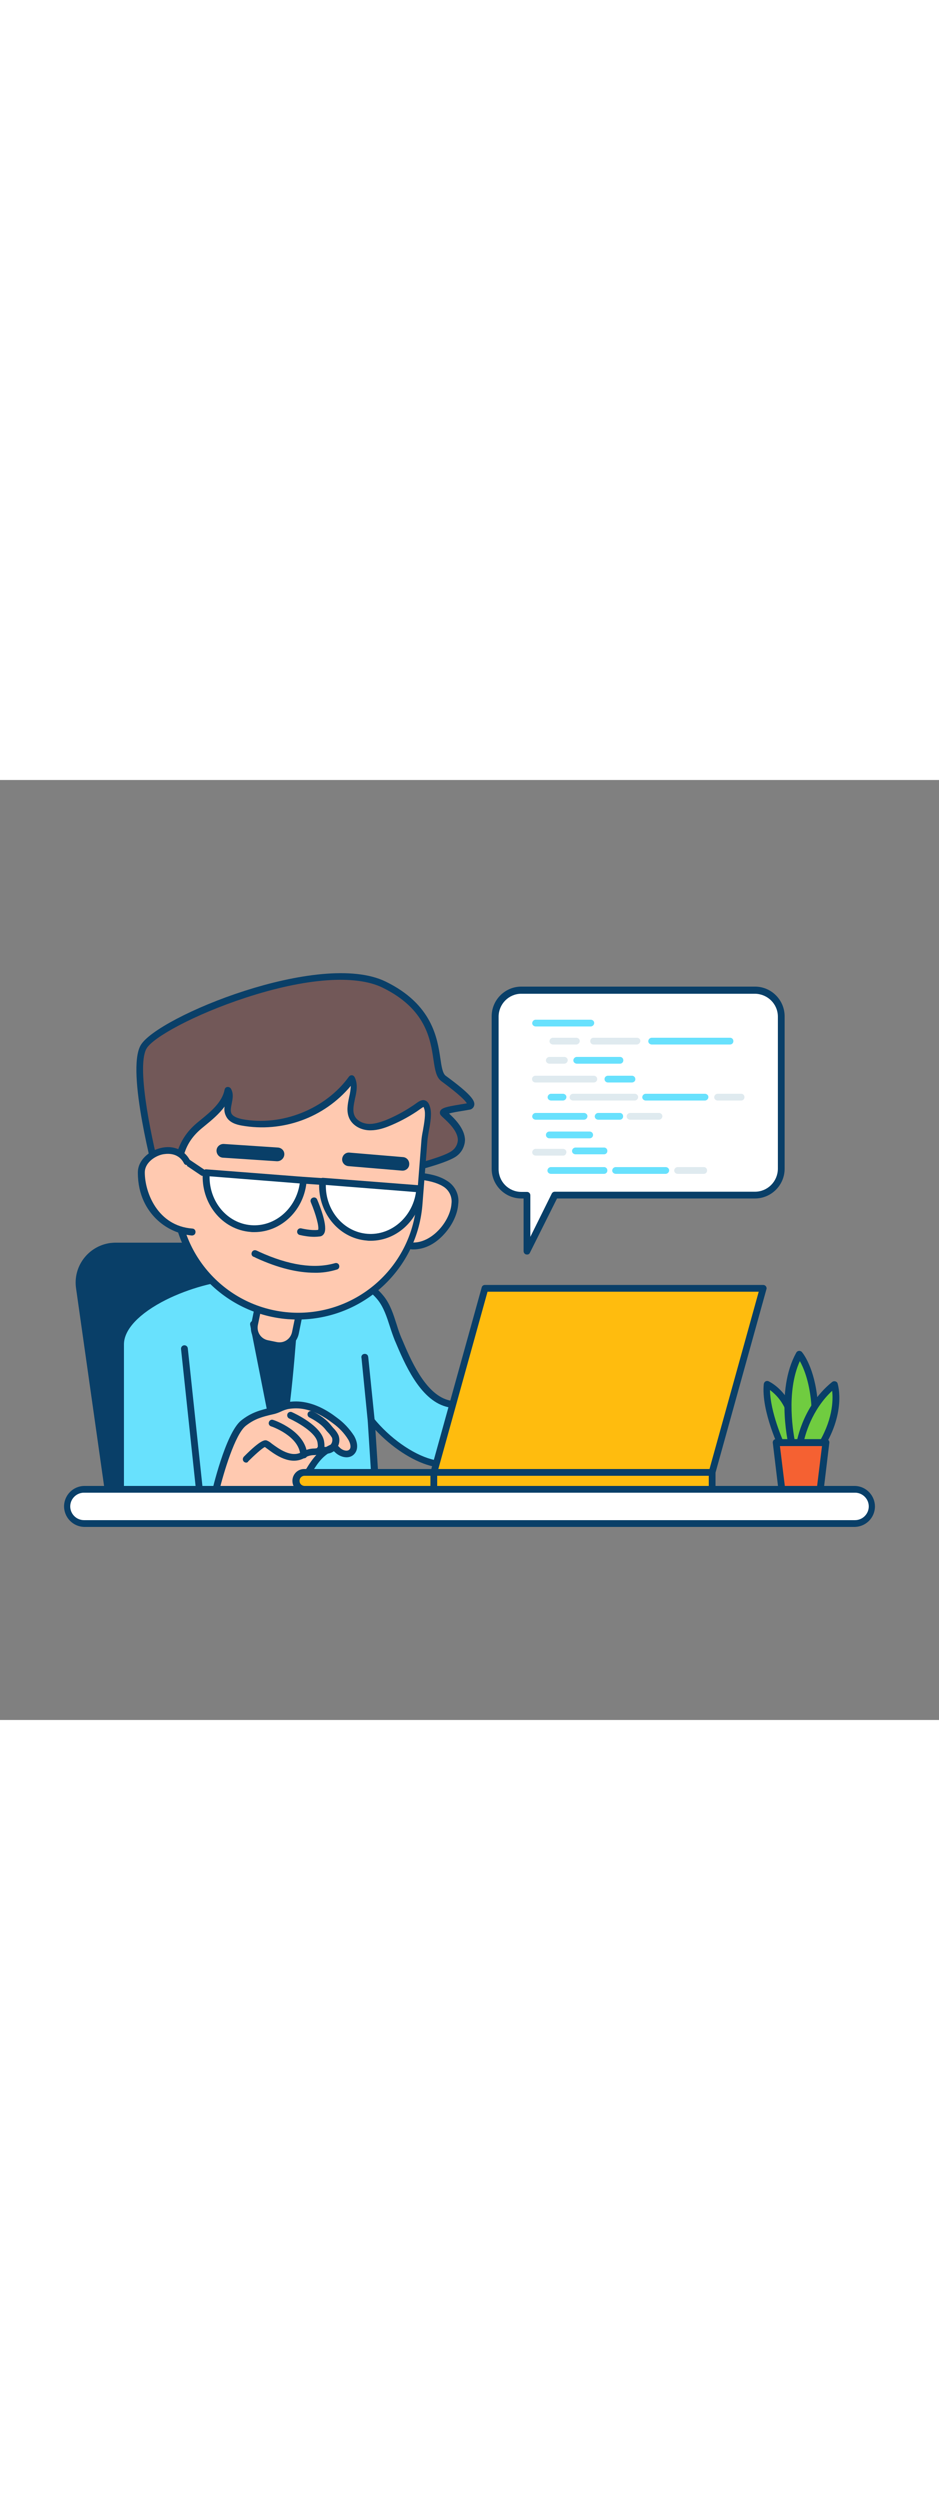<svg version="1.1" id="Layer_1" xmlns="http://www.w3.org/2000/svg" xmlns:xlink="http://www.w3.org/1999/xlink" x="0px" y="0px" viewBox="0 0 500 500" style="width: 188px;" xml:space="preserve" data-imageid="coding-4-21" imageName="Coding 4" class="illustrations_image">
<rect x="0" y="0" width="500" height="500" fill="#808080" stroke="none"/>
<style type="text/css">
	.st0_coding-4-21{fill:#093F68;}
	.st1_coding-4-21{fill:#68E1FD;}
	.st2_coding-4-21{fill:#FFC9B0;}
	.st3_coding-4-21{fill:#725858;}
	.st4_coding-4-21{fill:#FFFFFF;}
	.st5_coding-4-21{fill:#FFBC0E;}
	.st6_coding-4-21{fill:#DFEAEF;}
	.st7_coding-4-21{fill:#70CC40;}
	.st8_coding-4-21{fill:#F56132;}
</style>
<g id="character_coding-4-21">
	<path class="st0_coding-4-21" d="M199.9,377.3H57.5L42.3,270.1c-1.5-10.7,5.9-20.5,16.6-22c0.9-0.1,1.8-0.2,2.7-0.2h119.9L199.9,377.3z"/>
	<path class="st0_coding-4-21" d="M199.9,379.1H57.5c-0.9,0-1.7-0.7-1.8-1.6L40.5,270.4c-1.7-11.6,6.4-22.4,18.1-24.1c1-0.1,2-0.2,3-0.2h119.9&#10;&#9;&#9;c0.9,0,1.7,0.7,1.8,1.6l18.4,129.4c0.1,0.5-0.1,1-0.4,1.4C201,378.9,200.5,379.1,199.9,379.1z M59.1,375.5h138.7L180,249.7H61.6&#10;&#9;&#9;c-9.8,0-17.7,7.9-17.7,17.7c0,0.8,0.1,1.7,0.2,2.5L59.1,375.5z"/>
	<path class="st1_coding-4-21 targetColor" d="M125.5,264.6h33c15.7,0,32.9-2.9,44.1,10.9c5,6.2,6.3,14.9,9.4,22.1c4.8,11.3,12.7,30.2,25.9,33.9&#10;&#9;&#9;c26.3,7.3,52.4,3.4,52.6,3.4c8.9-1.4,17.3,4.6,18.7,13.5c1.4,8.9-4.6,17.3-13.5,18.7l0,0c-7.5,1-15.1,1.5-22.6,1.5&#10;&#9;&#9;c-14.8,0.1-29.5-1.8-43.8-5.6c-10.6-2.9-23-11.8-31.6-22.4l2.5,39.5H64.2v-79.9C64.2,280.5,105.9,264.6,125.5,264.6z" style="fill: rgb(104, 225, 253);"/>
	<path class="st0_coding-4-21" d="M200.1,381.9H64.2c-1,0-1.8-0.8-1.8-1.8v-79.9c0-21.6,44.3-37.4,63.2-37.4h33c2.3,0,4.6-0.1,7-0.1&#10;&#9;&#9;c14-0.4,28.5-0.8,38.6,11.7c3.6,4.4,5.3,9.9,7,15.2c0.8,2.6,1.6,5,2.6,7.3l0.1,0.2c4.6,10.9,12.3,29.2,24.6,32.7&#10;&#9;&#9;c25.6,7.1,50.8,3.5,51.9,3.3c9.9-1.6,19.2,5.1,20.8,15c1.6,9.9-5.1,19.2-15,20.8c-7.6,1.1-15.3,1.6-23,1.5&#10;&#9;&#9;c-14.9,0.1-29.8-1.8-44.3-5.7c-9.5-2.6-20.5-9.9-29-19l2.2,34.3c0,0.5-0.1,1-0.5,1.4C201.1,381.7,200.6,381.9,200.1,381.9z&#10;&#9;&#9; M66,378.3h132.2l-2.4-37.6c-0.1-1,0.7-1.9,1.7-1.9c0.6,0,1.2,0.2,1.5,0.7c8.4,10.4,20.5,19,30.7,21.8c14.1,3.8,28.7,5.7,43.3,5.5&#10;&#9;&#9;c7.5,0.1,15-0.4,22.4-1.5c7.9-1.3,13.3-8.7,12-16.6s-8.7-13.3-16.6-12c-1.1,0.2-27,3.9-53.4-3.4c-14-3.9-22.1-23.2-27-34.8&#10;&#9;&#9;l-0.1-0.2c-1-2.5-1.9-5.1-2.7-7.6c-1.6-5-3.3-10.2-6.4-14.1c-8.9-11.1-21.9-10.8-35.6-10.4c-2.4,0.1-4.7,0.1-7,0.1h-33&#10;&#9;&#9;c-9.9,0-25.2,4.2-37.2,10.2C74.1,283.7,66,292.3,66,300.2V378.3z"/>
	<path class="st0_coding-4-21" d="M106,377.7c-0.9,0-1.7-0.7-1.8-1.6l-7.8-73.4c-0.1-1,0.6-1.9,1.6-2c1-0.1,1.9,0.6,2,1.6l7.8,73.4&#10;&#9;&#9;c0.1,1-0.6,1.9-1.6,2c0,0,0,0,0,0H106z"/>
	<path class="st0_coding-4-21" d="M156.2,289.4c0,0-3.6,54.3-8.2,66.3l-13.1-66.3H156.2z"/>
	<path class="st0_coding-4-21" d="M148,357.6h-0.1c-0.8-0.1-1.5-0.7-1.6-1.5l-13.1-66.3c-0.1-0.5,0-1.1,0.4-1.5c0.3-0.4,0.9-0.7,1.4-0.7h21.4&#10;&#9;&#9;c0.5,0,1,0.2,1.3,0.6c0.3,0.4,0.5,0.9,0.5,1.4c-0.1,2.2-3.7,54.7-8.4,66.9C149.4,357.1,148.8,357.6,148,357.6z M137.1,291.2&#10;&#9;&#9;l11.1,56.3c3.1-16.4,5.5-48.1,6.1-56.3H137.1z"/>
	<path class="st2_coding-4-21" d="M114.4,380c0,0,7.2-31.4,15.2-37.9c5.1-4.1,9.6-5.2,15.7-6.6c2.6-0.6,5-2.2,7.7-2.7c3.1-0.6,6.3-0.5,9.5,0.1&#10;&#9;&#9;c5.8,1.2,11.2,4.2,15.9,7.8c3.4,2.5,6.3,5.6,8.6,9.1c1.4,2.4,2.2,5.7,0.2,7.6s-5.4,1-7.4-0.9c-0.7-0.6-1.4-1.5-2.4-1.5&#10;&#9;&#9;c-0.5,0-1,0.2-1.4,0.4c-6.4,3.1-9.7,8.9-13.1,14.7c-0.6,1-5.7,11.8-6.7,11.8L114.4,380z"/>
	<path class="st0_coding-4-21" d="M156.3,383.8h-0.2l-41.8-2c-1-0.1-1.8-0.9-1.7-1.9c0-0.1,0-0.2,0-0.3c0.3-1.3,7.4-32.1,15.8-38.9&#10;&#9;&#9;c5.3-4.2,9.9-5.5,16.4-7c1.1-0.3,2.2-0.7,3.3-1.2c1.4-0.7,2.9-1.2,4.5-1.5c3.4-0.6,6.8-0.6,10.2,0.1c5.5,1.1,11,3.8,16.6,8.1&#10;&#9;&#9;c3.6,2.6,6.7,5.9,9.1,9.6c1.7,2.9,2.7,7.2,0,9.9s-7.2,1.6-9.9-0.9l-0.2-0.2c-0.3-0.3-0.6-0.5-0.9-0.8c-0.2,0-0.4,0.1-0.6,0.2&#10;&#9;&#9;c-5.7,2.7-8.8,7.9-12,13.4l-0.4,0.6c-0.1,0.2-0.5,1-1,2C158.7,382.6,157.8,383.8,156.3,383.8z M116.7,378.2l38.8,1.9&#10;&#9;&#9;c1.1-1.6,3.6-6.6,4.7-8.6c0.6-1.1,1-1.9,1.1-2.2l0.4-0.6c3.4-5.7,6.9-11.6,13.6-14.8c0.7-0.4,1.5-0.6,2.3-0.6&#10;&#9;&#9;c1.3,0.1,2.5,0.8,3.3,1.8l0.2,0.2c1.4,1.3,3.7,2,4.9,0.9s0.5-3.6-0.6-5.4c-2.1-3.4-4.9-6.3-8.1-8.6c-5.2-4-10.2-6.5-15.1-7.5&#10;&#9;&#9;c-2.9-0.6-5.9-0.6-8.8-0.1c-1.3,0.3-2.5,0.7-3.7,1.3c-1.3,0.6-2.6,1.1-3.9,1.4c-6.2,1.4-10.2,2.5-14.9,6.2&#10;&#9;&#9;C125.1,348.1,119.1,368.5,116.7,378.2z"/>
	<path class="st2_coding-4-21" d="M131.1,361.3c0,0,8.6-8.7,10.4-8.2s11.8,11.1,20.2,5.9c5.5-3.3,10.2,1.1,9.2-6.5s-16.3-14.4-16.3-14.4"/>
	<path class="st0_coding-4-21" d="M131.1,363.1c-1,0-1.8-0.8-1.8-1.8c0-0.5,0.2-0.9,0.5-1.3c9.4-9.5,11.3-8.9,12.2-8.7c1,0.4,1.9,1,2.7,1.7&#10;&#9;&#9;c3.7,2.7,10.5,7.8,16.1,4.4c2-1.1,4.2-1.8,6.5-1.8c0.6,0,1.2-0.1,1.8-0.3c0,0,0.3-0.4,0-2.7c-0.7-5.5-11.2-11.2-15.2-13&#10;&#9;&#9;c-0.9-0.5-1.2-1.6-0.8-2.5c0.4-0.8,1.4-1.2,2.2-0.9c1.6,0.7,16.2,7.4,17.3,15.8c0.4,2.7,0.1,4.3-0.8,5.5c-1.1,1.4-2.8,1.5-4.4,1.6&#10;&#9;&#9;c-1.7,0-3.4,0.4-4.9,1.3c-7.7,4.7-16.1-1.6-20.1-4.6c-0.5-0.3-1-0.8-1.4-1c-1.5,0.7-5.6,4.4-8.8,7.6&#10;&#9;&#9;C132,362.9,131.5,363.1,131.1,363.1z"/>
	<path class="st0_coding-4-21" d="M161.7,360.8c-1,0-1.7-0.7-1.8-1.7c-0.6-10.2-15.4-15.3-15.6-15.3c-0.9-0.3-1.5-1.3-1.1-2.3&#10;&#9;&#9;c0.3-0.9,1.3-1.5,2.3-1.1l0,0c0.7,0.2,17.3,5.9,18.1,18.5c0.1,1-0.7,1.9-1.7,1.9H161.7z"/>
	<path class="st0_coding-4-21" d="M173.3,358.4c-1.2,0-2.5-0.3-3.6-0.9c-0.9-0.5-1.2-1.6-0.7-2.5s1.6-1.2,2.5-0.7c1.8,1,4,0.4,5-1.4&#10;&#9;&#9;c0.5-0.9,0.6-2,0.3-3c-0.6-1-1.3-2-2.1-2.8c-0.5-0.5-0.9-1-1.3-1.5c-2.9-3.8-8.5-6.4-8.6-6.5c-0.9-0.4-1.3-1.5-0.9-2.4&#10;&#9;&#9;c0.4-0.9,1.5-1.3,2.4-0.9c0,0,0.1,0,0.1,0c0.3,0.1,6.4,3,9.9,7.5c0.3,0.4,0.7,0.8,1.1,1.3c1.2,1.2,2.2,2.5,2.9,4.1&#10;&#9;&#9;c1.3,3.8-0.6,8-4.4,9.3C175,358.3,174.1,358.4,173.3,358.4L173.3,358.4z"/>
	<path class="st3_coding-4-21" d="M84.6,212.9c0,0-15.7-57.7-8.1-71s93.3-50,128-33.2s24.5,44.7,31.6,49.9s18.4,13.9,13.3,14.9s-14.3,2-13.3,3.6&#10;&#9;&#9;s15.9,12,6.2,21.1S114.7,230.8,84.6,212.9z"/>
	<path class="st0_coding-4-21" d="M122.7,221.3c-15.8,0-30.5-1.7-39.1-6.8c-0.4-0.2-0.7-0.6-0.8-1.1c-0.6-2.4-15.8-58.6-7.9-72.3&#10;&#9;&#9;c8.7-15.1,95.5-50.8,130.4-33.9c24.9,12.1,27.6,30.2,29.2,41c0.6,4.2,1.2,7.9,2.8,9.1c13.4,9.8,15.8,13.3,15.2,15.8&#10;&#9;&#9;c-0.3,1.3-1.4,2.2-2.7,2.3c-1.2,0.2-2.7,0.5-4.1,0.7c-1.9,0.3-4.9,0.8-6.6,1.3c2.9,2.7,8.4,8,8.5,14.1c-0.1,3.1-1.5,6.1-3.9,8.1&#10;&#9;&#9;c-5.4,5-38.5,13.2-72.2,17.9C158.3,219.3,139.9,221.3,122.7,221.3z M86.1,211.7c30.8,17,145.7-6.2,155-14.8&#10;&#9;&#9;c1.6-1.3,2.6-3.3,2.7-5.4c0-4.7-5.1-9.4-7.6-11.7c-0.6-0.5-1.1-1-1.6-1.6c-0.4-0.6-0.5-1.4-0.2-2.1c0.8-1.7,3.3-2.3,10.6-3.5&#10;&#9;&#9;c1.3-0.2,2.5-0.4,3.6-0.6c-0.7-1.2-3.4-4.3-13.6-11.8c-2.8-2.1-3.4-6.2-4.2-11.5c-1.6-10.8-4-27-27.2-38.3c-14.4-7-41-5-72.8,5.4&#10;&#9;&#9;c-27.5,9-49.5,21.2-52.8,27.1C72.2,153.1,81.7,195.3,86.1,211.7L86.1,211.7z"/>
	<path class="st2_coding-4-21" d="M138.2,276.3l21.7,4.4l0,0l-3.5,17.2c-0.5,2.6-3,4.2-5.6,3.7l0,0l-12.4-2.5c-2.6-0.5-4.2-3-3.7-5.6l0,0&#10;&#9;&#9;L138.2,276.3L138.2,276.3L138.2,276.3z"/>
	<path class="st0_coding-4-21" d="M148.9,302.8c-0.7,0-1.4-0.1-2.1-0.2l-4.9-1c-5.6-1.2-9.3-6.7-8.1-12.3l2.7-13.4c0.2-1,1.2-1.6,2.1-1.4&#10;&#9;&#9;l21.8,4.5c1,0.2,1.6,1.2,1.4,2.1c0,0,0,0,0,0l-2.7,13.4C158.1,299.4,153.8,302.8,148.9,302.8L148.9,302.8z M139.7,278.4l-2.4,11.6&#10;&#9;&#9;c-0.7,3.7,1.6,7.2,5.3,8l4.9,1l0,0c3.7,0.7,7.2-1.6,8-5.3l2.4-11.6L139.7,278.4z"/>
	<path class="st2_coding-4-21" d="M242.3,225.6c-0.8,10.3-11.5,23.2-23.4,22.3s-20.9-10-20.1-20.3s11.1-17.8,23-16.9S243.1,215.3,242.3,225.6z"/>
	<path class="st0_coding-4-21" d="M220.1,249.7c-0.5,0-0.9,0-1.4-0.1c-12.9-1-22.6-11-21.7-22.2c0.5-5.6,3.4-10.7,8-14&#10;&#9;&#9;c4.9-3.5,10.9-5.1,16.9-4.6c7,0.5,12.1,1.9,15.8,4.2c4.5,2.6,7,7.5,6.3,12.6c-0.4,5.6-3.4,11.7-8,16.5&#10;&#9;&#9;C231.3,247.1,225.7,249.7,220.1,249.7z M219.8,212.4c-4.5,0-8.9,1.4-12.6,4c-3.8,2.6-6.2,6.8-6.6,11.3c-0.7,9.3,7.5,17.5,18.4,18.3&#10;&#9;&#9;c6.6,0.5,11.9-3.8,14.4-6.4c4-4.1,6.7-9.6,7-14.2c0.5-3.7-1.3-7.4-4.6-9.3c-3.1-1.9-7.9-3.2-14.2-3.7&#10;&#9;&#9;C221,212.4,220.4,212.4,219.8,212.4z"/>
	<path class="st2_coding-4-21" d="M153.5,285c-35.9-2.8-62.7-34.2-59.8-70.1c1-12.7,2-22.4,12.5-31.1c6.4-5.3,13.8-10.7,15.3-18.8&#10;&#9;&#9;c2.4,3.8-1.6,9,0.2,13c1.2,2.6,4.2,3.5,7,4.1c21.8,4.2,45.7-5.3,58.7-23.4c3.3,6.3-3,14.4,0.1,20.8c1.5,3.1,4.9,4.8,8.3,5.1&#10;&#9;&#9;c3.4,0.1,6.8-0.5,9.9-1.9c5.2-2,10.1-4.6,14.7-7.7c3.8-2.4,5.4-4.8,6.8-0.6s-1,13-1.4,17.4l-2.6,33.2&#10;&#9;&#9;C220.7,260.9,189.4,287.7,153.5,285z"/>
	<path class="st0_coding-4-21" d="M158.6,287c-1.8,0-3.5-0.1-5.3-0.2c-36.8-2.9-64.4-35.2-61.5-72c0.9-11.8,1.8-22.9,13.1-32.4l1.7-1.4&#10;&#9;&#9;c5.8-4.7,11.7-9.6,13-16.3c0.1-0.7,0.7-1.3,1.4-1.4c0.7-0.1,1.5,0.2,1.9,0.8c1.6,2.6,1,5.4,0.5,8c-0.4,2-0.8,3.8-0.2,5.2&#10;&#9;&#9;s2.5,2.4,5.7,3.1c21,4,44.4-5.3,56.9-22.6c0.6-0.8,1.7-1,2.5-0.4c0.2,0.2,0.4,0.4,0.5,0.6c1.9,3.7,1.1,7.8,0.2,11.6&#10;&#9;&#9;c-0.7,3.4-1.4,6.6-0.1,9.2c1.1,2.2,3.8,3.8,6.9,4.1s6.4-0.8,9.2-1.8c5-2,9.9-4.6,14.4-7.6c0.7-0.4,1.3-0.9,1.9-1.3&#10;&#9;&#9;c1.7-1.2,3.2-2.3,4.9-1.8c1.6,0.5,2.3,2,2.7,3.3c1.2,3.4,0.3,8.6-0.6,13.3c-0.3,1.8-0.6,3.6-0.7,4.8l-2.6,33.3&#10;&#9;&#9;C222.6,260,193.6,286.9,158.6,287z M119.6,173.7c-2.9,3.9-6.8,7.2-10.5,10.2l-1.7,1.4c-9.5,7.9-10.8,16.5-11.8,29.8&#10;&#9;&#9;c-2.7,34.9,23.3,65.3,58.2,68.1l0,0c34.9,2.7,65.3-23.4,68-58.3c0,0,0,0,0,0l2.6-33.3c0.1-1.4,0.4-3.2,0.8-5.2&#10;&#9;&#9;c0.7-4,1.6-9,0.7-11.5c-0.1-0.3-0.2-0.7-0.4-1c-0.6,0.3-1.1,0.7-1.7,1.1c-0.6,0.4-1.3,0.9-2,1.4c-4.7,3.1-9.8,5.8-15.1,7.9&#10;&#9;&#9;c-3.1,1.2-6.8,2.3-10.8,2c-4.4-0.4-8.1-2.7-9.8-6.1c-1.8-3.7-1-7.7-0.2-11.5c0.5-2,0.8-4,0.9-6c-14.2,17-36.4,25-58.2,21.1&#10;&#9;&#9;c-2.8-0.5-6.7-1.6-8.3-5.1C119.5,177.1,119.3,175.4,119.6,173.7z"/>
	<path class="st0_coding-4-21" d="M147.6,202.8h-0.2l-28.7-1.9c-2-0.1-3.5-1.9-3.4-3.9c0.1-2,1.9-3.5,3.9-3.4l28.7,1.9c2,0.1,3.6,1.7,3.5,3.7&#10;&#9;&#9;S149.6,202.8,147.6,202.8L147.6,202.8z"/>
	<path class="st0_coding-4-21" d="M214.4,207.8h-0.3l-28.6-2.4c-2-0.2-3.5-1.9-3.3-3.9c0.2-2,1.9-3.5,3.9-3.3c0,0,0,0,0,0l28.6,2.4&#10;&#9;&#9;c2,0.2,3.4,2,3.2,4C217.8,206.4,216.2,207.8,214.4,207.8L214.4,207.8z"/>
	<path class="st0_coding-4-21" d="M167.4,243c-2.6,0-5.3-0.4-7.9-1c-1-0.3-1.5-1.3-1.2-2.3c0.3-0.9,1.2-1.4,2.1-1.2c0.1,0,5.2,1.3,9,0.8&#10;&#9;&#9;c0.6-1.6-1.2-8.3-3.9-14.7c-0.4-0.9,0-2,1-2.4s2,0,2.4,1c1.4,3.3,5.8,14.3,3.7,18c-0.5,0.9-1.3,1.5-2.3,1.6&#10;&#9;&#9;C169.3,242.9,168.3,243,167.4,243z"/>
	<path class="st4_coding-4-21" d="M109.8,208.9c-1.2,15.3,9.4,28.6,23.7,29.7s26.8-10.4,28-25.7L109.8,208.9z"/>
	<path class="st0_coding-4-21" d="M135.4,240.5c-0.7,0-1.4,0-2-0.1c-15.3-1.2-26.6-15.4-25.4-31.7c0-0.5,0.3-0.9,0.6-1.2&#10;&#9;&#9;c0.4-0.3,0.8-0.5,1.3-0.4l51.7,4c1,0.1,1.7,0.9,1.7,1.9c0,0,0,0,0,0C162.2,228.6,149.9,240.5,135.4,240.5z M111.6,210.8&#10;&#9;&#9;c-0.2,13.5,9.4,25,22.1,26s24-8.9,25.9-22.2L111.6,210.8z"/>
	<path class="st4_coding-4-21" d="M171.8,213.5c-1.2,15.3,9.4,28.6,23.7,29.7s26.8-10.4,28-25.7L171.8,213.5z"/>
	<path class="st0_coding-4-21" d="M197.4,245.1c-0.7,0-1.4,0-2-0.1c-15.3-1.2-26.6-15.4-25.4-31.7c0.1-1,0.9-1.7,1.9-1.7c0,0,0,0,0,0l51.7,4&#10;&#9;&#9;c1,0.1,1.7,1,1.7,2c0,0,0,0,0,0C224.1,233.2,211.8,245.1,197.4,245.1z M173.5,215.4c-0.2,13.5,9.4,25,22.1,26s24-8.9,25.9-22.2&#10;&#9;&#9;L173.5,215.4z"/>
	<path class="st0_coding-4-21" d="M108,210.6c-0.4,0-0.7-0.1-1-0.3l-11.6-7.8c-0.9-0.4-1.3-1.5-0.8-2.4c0.4-0.9,1.5-1.3,2.4-0.8&#10;&#9;&#9;c0.2,0.1,0.3,0.2,0.4,0.3l11.6,7.8c0.8,0.6,1,1.7,0.5,2.5C109.1,210.3,108.6,210.6,108,210.6L108,210.6z"/>
	<path class="st0_coding-4-21" d="M171.8,215.4h-0.1l-10.2-0.7c-1-0.1-1.7-1-1.6-2c0.1-1,0.9-1.7,1.9-1.6l10.2,0.7c1,0,1.8,0.9,1.8,1.9&#10;&#9;&#9;S172.8,215.5,171.8,215.4L171.8,215.4z"/>
	<path class="st2_coding-4-21" d="M102.2,240.4c-11.9-0.9-27-11.2-27-31.7c0-10.3,18.2-17.2,24.2-5.8"/>
	<path class="st0_coding-4-21" d="M102.2,242.3h-0.1c-7.2-0.7-14-3.9-19.1-9c-4.4-4.4-9.6-12.1-9.6-24.5c0-6.6,6-11.5,12-13&#10;&#9;&#9;c6.7-1.7,12.7,0.8,15.7,6.4c0.5,0.9,0.1,2-0.8,2.4c-0.9,0.5-2,0.1-2.4-0.8c-3.2-6.1-9.7-5-11.6-4.6c-4.5,1.1-9.2,4.8-9.2,9.5&#10;&#9;&#9;c0,10.8,6.9,28.5,25.3,29.9c1,0,1.8,0.9,1.7,1.9C104.1,241.6,103.2,242.3,102.2,242.3L102.2,242.3L102.2,242.3z"/>
	<path class="st0_coding-4-21" d="M167.5,262.1c-9.3,0-19.6-2.6-31-7.8c-0.6-0.3-1-0.5-1.2-0.6c-1-0.2-1.6-1.2-1.3-2.2c0.2-0.8,0.9-1.4,1.7-1.4&#10;&#9;&#9;c0.5,0,0.8,0.1,2.4,0.9c15.6,7.1,29.2,9.2,40.3,6c1-0.3,2,0.3,2.2,1.2c0.3,1-0.3,2-1.2,2.2C175.5,261.6,171.5,262.2,167.5,262.1z"/>
	<path class="st0_coding-4-21" d="M197.6,342.4c-0.9,0-1.7-0.7-1.8-1.6l-3.3-33.3c-0.3-1,0.3-2,1.3-2.2s2,0.3,2.2,1.3c0,0.2,0.1,0.3,0.1,0.5&#10;&#9;&#9;l3.4,33.4c0.1,1-0.6,1.9-1.6,2c0,0,0,0,0,0L197.6,342.4z"/>
</g>
<g id="table_coding-4-21">
	<path class="st4_coding-4-21" d="M44.7,377.3h410.6c5,0,9.1,4.1,9.1,9.1v0c0,5-4.1,9.1-9.1,9.1H44.7c-5,0-9.1-4.1-9.1-9.1v0&#10;&#9;&#9;C35.6,381.4,39.7,377.3,44.7,377.3z"/>
	<path class="st0_coding-4-21" d="M455.3,397.3H44.7c-6-0.2-10.7-5.2-10.6-11.2c0.2-5.8,4.8-10.4,10.6-10.6h410.6c6,0.2,10.7,5.2,10.6,11.2&#10;&#9;&#9;C465.7,392.5,461.1,397.1,455.3,397.3z M44.7,379.1c-4,0-7.3,3.3-7.3,7.3c0,4,3.3,7.3,7.3,7.3h410.6c4,0,7.3-3.3,7.3-7.3&#10;&#9;&#9;c0-4-3.3-7.3-7.3-7.3l0,0H44.7z"/>
</g>
<g id="device_coding-4-21">
	<path class="st5_coding-4-21" d="M160,368.3h71l0,0v9l0,0h-71c-1.4,0-2.5-1.1-2.5-2.5l0,0v-4.1C157.5,369.4,158.6,368.3,160,368.3L160,368.3&#10;&#9;&#9;L160,368.3z"/>
	<path class="st0_coding-4-21" d="M231,379.1h-69c-3.5,0-6.3-2.8-6.3-6.3s2.8-6.3,6.3-6.3h69c1,0,1.8,0.8,1.8,1.8v9&#10;&#9;&#9;C232.8,378.3,232,379.1,231,379.1C231,379.1,231,379.1,231,379.1z M162,370.1c-1.5,0.1-2.6,1.4-2.5,2.9c0.1,1.4,1.2,2.4,2.5,2.5&#10;&#9;&#9;h67.2v-5.4H162z"/>
	<rect x="231" y="368.3" class="st5_coding-4-21" width="148.2" height="9"/>
	<path class="st0_coding-4-21" d="M379.2,379.1H231c-1,0-1.8-0.8-1.8-1.8c0,0,0,0,0,0v-9c0-1,0.8-1.8,1.8-1.8c0,0,0,0,0,0h148.2&#10;&#9;&#9;c1,0,1.8,0.8,1.8,1.8v9C381,378.3,380.2,379.1,379.2,379.1C379.2,379.1,379.2,379.1,379.2,379.1z M232.8,375.5h144.6v-5.4H232.8&#10;&#9;&#9;V375.5z"/>
	<polygon class="st5_coding-4-21" points="258.2,270.4 406.4,270.4 379.2,368.3 231,368.3 &#9;"/>
	<path class="st0_coding-4-21" d="M379.2,370.1H231c-1,0-1.8-0.8-1.8-1.8c0-0.2,0-0.3,0.1-0.5l27.2-97.9c0.2-0.8,0.9-1.3,1.7-1.3h148.2&#10;&#9;&#9;c1,0,1.8,0.8,1.8,1.8c0,0.2,0,0.3-0.1,0.5l-27.2,97.9C380.7,369.6,380,370.1,379.2,370.1z M233.4,366.5h144.4l26.2-94.3H259.6&#10;&#9;&#9;L233.4,366.5z"/>
</g>
<g id="speech-bubble_coding-4-21">
	<path class="st4_coding-4-21" d="M402,111.8H277.6c-7.7,0-14,6.3-14,14v81.1c0,7.7,6.3,14,14,14h3v29.8l14.9-29.8H402c7.7,0,14-6.3,14-14v-81.1&#10;&#9;&#9;C416,118.1,409.7,111.8,402,111.8z"/>
	<path class="st0_coding-4-21" d="M280.6,252.4c-0.1,0-0.3,0-0.4,0c-0.8-0.2-1.4-0.9-1.4-1.8v-28h-1.2c-8.7,0-15.8-7.1-15.8-15.8v-81.1&#10;&#9;&#9;c0-8.7,7.1-15.8,15.8-15.8h0H402c8.7,0,15.8,7.1,15.8,15.8v81.1c0,8.7-7.1,15.8-15.8,15.8h0H296.6l-14.4,28.8&#10;&#9;&#9;C281.9,252.1,281.3,252.5,280.6,252.4z M277.6,113.7c-6.7,0-12.1,5.5-12.1,12.2v81.1c0,6.7,5.4,12.1,12.1,12.1h3&#10;&#9;&#9;c1,0,1.8,0.8,1.8,1.8v0V243l11.4-23c0.3-0.6,0.9-1,1.6-1H402c6.7,0,12.1-5.4,12.2-12.1v-81c0-6.7-5.4-12.1-12.2-12.2H277.6z"/>
	<path class="st1_coding-4-21 targetColor" d="M314.7,131.1h-29.6c-1-0.1-1.8-0.9-1.7-1.9c0.1-0.9,0.8-1.6,1.7-1.7h29.6c1,0.1,1.8,0.9,1.7,1.9&#10;&#9;&#9;C316.3,130.3,315.6,131,314.7,131.1z" style="fill: rgb(104, 225, 253);"/>
	<path class="st6_coding-4-21" d="M307,140.7h-12.7c-1-0.1-1.8-0.9-1.7-1.9c0.1-0.9,0.8-1.6,1.7-1.7H307c1,0.1,1.8,0.9,1.7,1.9&#10;&#9;&#9;C308.6,139.9,307.9,140.6,307,140.7z"/>
	<path class="st6_coding-4-21" d="M339.2,140.7h-23c-1,0.1-1.9-0.7-1.9-1.7c-0.1-1,0.7-1.9,1.7-1.9c0.1,0,0.2,0,0.3,0h23c1,0.1,1.8,0.9,1.7,1.9&#10;&#9;&#9;C340.8,139.9,340.1,140.6,339.2,140.7z"/>
	<path class="st1_coding-4-21 targetColor" d="M388.6,140.7h-41.7c-1-0.1-1.8-0.9-1.7-1.9c0.1-0.9,0.8-1.6,1.7-1.7h41.7c1-0.1,1.9,0.7,1.9,1.7&#10;&#9;&#9;c0.1,1-0.7,1.9-1.7,1.9C388.8,140.7,388.7,140.7,388.6,140.7z" style="fill: rgb(104, 225, 253);"/>
	<path class="st6_coding-4-21" d="M300.6,150.9h-8.2c-1-0.1-1.8-0.9-1.7-1.9c0.1-0.9,0.8-1.6,1.7-1.7h8.2c1,0.1,1.8,0.9,1.7,1.9&#10;&#9;&#9;C302.2,150.1,301.5,150.8,300.6,150.9z"/>
	<path class="st1_coding-4-21 targetColor" d="M329.9,150.9H307c-1-0.1-1.8-0.9-1.7-1.9c0.1-0.9,0.8-1.6,1.7-1.7h23c1-0.1,1.9,0.7,1.9,1.7&#10;&#9;&#9;c0.1,1-0.7,1.9-1.7,1.9C330.2,150.9,330.1,150.9,329.9,150.9L329.9,150.9z" style="fill: rgb(104, 225, 253);"/>
	<path class="st6_coding-4-21" d="M316.2,160.9h-31.1c-1,0-1.8-0.8-1.8-1.8c0-1,0.8-1.8,1.8-1.8c0,0,0,0,0,0h31.1c1,0,1.8,0.8,1.8,1.8&#10;&#9;&#9;C318,160.1,317.2,160.9,316.2,160.9C316.2,160.9,316.2,160.9,316.2,160.9z"/>
	<path class="st1_coding-4-21 targetColor" d="M336.5,160.9h-12.8c-1,0-1.8-0.8-1.8-1.8c0-1,0.8-1.8,1.8-1.8h12.8c1,0,1.8,0.8,1.8,1.8&#10;&#9;&#9;C338.4,160.1,337.5,160.9,336.5,160.9C336.5,160.9,336.5,160.9,336.5,160.9z" style="fill: rgb(104, 225, 253);"/>
	<path class="st1_coding-4-21 targetColor" d="M299.9,170.5h-6.6c-1-0.1-1.8-0.9-1.7-1.9c0.1-0.9,0.8-1.6,1.7-1.7h6.6c1,0.1,1.8,0.9,1.7,1.9&#10;&#9;&#9;C301.5,169.7,300.8,170.4,299.9,170.5z" style="fill: rgb(104, 225, 253);"/>
	<path class="st6_coding-4-21" d="M338.1,170.5H305c-1-0.1-1.8-0.9-1.7-1.9c0.1-0.9,0.8-1.6,1.7-1.7h33.1c1,0.1,1.8,0.9,1.7,1.9&#10;&#9;&#9;C339.7,169.7,339,170.4,338.1,170.5L338.1,170.5z"/>
	<path class="st1_coding-4-21 targetColor" d="M375.5,170.5h-31.8c-1-0.1-1.8-0.9-1.7-1.9c0.1-0.9,0.8-1.6,1.7-1.7h31.8c1,0.1,1.8,0.9,1.7,1.9&#10;&#9;&#9;C377.1,169.7,376.4,170.4,375.5,170.5z" style="fill: rgb(104, 225, 253);"/>
	<path class="st6_coding-4-21" d="M394.5,170.5H382c-1-0.1-1.8-0.9-1.7-1.9c0.1-0.9,0.8-1.6,1.7-1.7h12.5c1-0.1,1.9,0.7,1.9,1.7&#10;&#9;&#9;c0.1,1-0.7,1.9-1.7,1.9C394.7,170.5,394.6,170.5,394.5,170.5z"/>
	<path class="st1_coding-4-21 targetColor" d="M311.1,180.7h-26c-1-0.1-1.8-0.9-1.7-1.9c0.1-0.9,0.8-1.6,1.7-1.7h26c1,0.1,1.8,0.9,1.7,1.9&#10;&#9;&#9;C312.7,179.9,312,180.6,311.1,180.7z" style="fill: rgb(104, 225, 253);"/>
	<path class="st1_coding-4-21 targetColor" d="M329.9,180.7h-11.5c-1-0.1-1.8-0.9-1.7-1.9c0.1-0.9,0.8-1.6,1.7-1.7h11.5c1-0.1,1.9,0.7,1.9,1.7&#10;&#9;&#9;c0.1,1-0.7,1.9-1.7,1.9C330.1,180.7,330,180.7,329.9,180.7z" style="fill: rgb(104, 225, 253);"/>
	<path class="st6_coding-4-21" d="M351,180.7h-15.6c-1-0.1-1.8-0.9-1.7-1.9c0.1-0.9,0.8-1.6,1.7-1.7H351c1,0.1,1.8,0.9,1.7,1.9&#10;&#9;&#9;C352.6,179.9,351.9,180.6,351,180.7z"/>
	<path class="st1_coding-4-21 targetColor" d="M314,190.6h-21.5c-1,0-1.8-0.8-1.8-1.8c0-1,0.8-1.8,1.8-1.8c0,0,0,0,0,0H314c1,0,1.8,0.8,1.8,1.8&#10;&#9;&#9;C315.8,189.8,315,190.6,314,190.6C314,190.6,314,190.6,314,190.6z" style="fill: rgb(104, 225, 253);"/>
	<path class="st6_coding-4-21" d="M299.9,199.8h-14.8c-1-0.1-1.8-0.9-1.7-1.9c0.1-0.9,0.8-1.6,1.7-1.7h14.8c1,0.1,1.8,0.9,1.7,1.9&#10;&#9;&#9;C301.5,199,300.8,199.8,299.9,199.8L299.9,199.8z"/>
	<path class="st1_coding-4-21 targetColor" d="M321.5,199.1h-15.2c-1-0.1-1.8-0.9-1.7-1.9c0.1-0.9,0.8-1.6,1.7-1.7h15.2c1-0.1,1.9,0.7,1.9,1.7&#10;&#9;&#9;c0.1,1-0.7,1.9-1.7,1.9C321.7,199.1,321.6,199.1,321.5,199.1L321.5,199.1z" style="fill: rgb(104, 225, 253);"/>
	<path class="st1_coding-4-21 targetColor" d="M321.5,209.5h-28.3c-1-0.1-1.8-0.9-1.7-1.9c0.1-0.9,0.8-1.6,1.7-1.7h28.3c1-0.1,1.9,0.7,1.9,1.7&#10;&#9;&#9;c0.1,1-0.7,1.9-1.7,1.9C321.7,209.5,321.6,209.5,321.5,209.5z" style="fill: rgb(104, 225, 253);"/>
	<path class="st1_coding-4-21 targetColor" d="M354.6,209.5h-26.9c-1-0.1-1.8-0.9-1.7-1.9c0.1-0.9,0.8-1.6,1.7-1.7h26.9c1,0.1,1.8,0.9,1.7,1.9&#10;&#9;&#9;C356.2,208.7,355.5,209.4,354.6,209.5z" style="fill: rgb(104, 225, 253);"/>
	<path class="st6_coding-4-21" d="M374.6,209.5h-13.9c-1-0.1-1.8-0.9-1.7-1.9c0.1-0.9,0.8-1.6,1.7-1.7h13.9c1-0.1,1.9,0.7,1.9,1.7&#10;&#9;&#9;c0.1,1-0.7,1.9-1.7,1.9C374.8,209.5,374.7,209.5,374.6,209.5z"/>
</g>
<g id="plant_coding-4-21">
	<path class="st7_coding-4-21" d="M417.3,356.7c0,0-10.4-21.1-8.9-35.4c0,0,8.3,3.8,12.3,14.9c6.1,17,4.7,20.5,4.7,20.5L417.3,356.7z"/>
	<path class="st0_coding-4-21" d="M425.5,358.6L425.5,358.6h-8.1c-0.7,0-1.3-0.4-1.6-1c-0.4-0.9-10.6-21.7-9.1-36.3c0.1-0.6,0.4-1.1,0.9-1.4&#10;&#9;&#9;c0.5-0.3,1.1-0.3,1.6-0.1c0.4,0.2,9.1,4.2,13.3,15.9c5.9,16.4,5.1,20.8,4.7,21.8C426.9,358.1,426.2,358.6,425.5,358.6z&#10;&#9;&#9; M418.5,354.9h5.3c-0.1-2-0.8-7.1-4.8-18.1c-1.7-4.9-4.8-9.2-9-12.3C410.2,336.1,416.6,351,418.5,354.9L418.5,354.9z"/>
	<path class="st7_coding-4-21" d="M422.2,355.7c0,0-7.8-30.1,3.4-50.2c0,0,6.4,7.4,8,25.2c0.8,8.5-0.8,17-4.6,24.6L422.2,355.7z"/>
	<path class="st0_coding-4-21" d="M422.2,357.5c-0.8,0-1.5-0.6-1.8-1.4c-0.3-1.2-7.8-31,3.6-51.5c0.5-0.9,1.6-1.2,2.5-0.7&#10;&#9;&#9;c0.2,0.1,0.4,0.2,0.5,0.4c0.3,0.3,6.8,8,8.4,26.2c0.9,8.8-0.8,17.8-4.9,25.7c-0.3,0.5-0.8,0.8-1.5,0.9l-6.7,0.5L422.2,357.5z&#10;&#9;&#9; M425.9,309.1c-7.5,16.6-3.5,38.9-2.2,44.7l4.2-0.3c3.3-7.1,4.7-14.9,4-22.7C430.8,319.4,427.8,312.5,425.9,309.1z"/>
	<path class="st7_coding-4-21" d="M425.6,354.8c0,0,2.4-20.1,18.6-33.2c0,0,4.8,15-8.6,35L425.6,354.8z"/>
	<path class="st0_coding-4-21" d="M435.6,358.4h-0.3l-10-1.8c-0.9-0.2-1.6-1-1.5-2c0.1-0.9,2.7-21,19.3-34.4c0.8-0.6,1.9-0.5,2.6,0.2&#10;&#9;&#9;c0.1,0.2,0.3,0.4,0.3,0.6c0.2,0.6,4.9,16-8.8,36.5C436.8,358,436.2,358.4,435.6,358.4z M427.7,353.3l7.1,1.2&#10;&#9;&#9;c8.7-13.5,8.9-24.6,8.3-29.6C432.1,335.2,428.6,348.6,427.7,353.3L427.7,353.3z"/>
	<polygon class="st8_coding-4-21" points="436.7,377.3 416.3,377.3 413.3,352.5 439.7,352.5 &#9;"/>
	<path class="st0_coding-4-21" d="M436.7,379.1h-20.4c-0.9,0-1.7-0.7-1.8-1.6l-3-24.9c-0.1-0.5,0.1-1,0.4-1.4c0.3-0.4,0.8-0.6,1.4-0.6h26.5&#10;&#9;&#9;c0.5,0,1,0.2,1.4,0.6c0.3,0.4,0.5,0.9,0.4,1.4l-3,24.9C438.4,378.5,437.7,379.2,436.7,379.1z M417.9,375.5h17.2l2.6-21.2h-22.4&#10;&#9;&#9;L417.9,375.5z"/>
</g>
</svg>